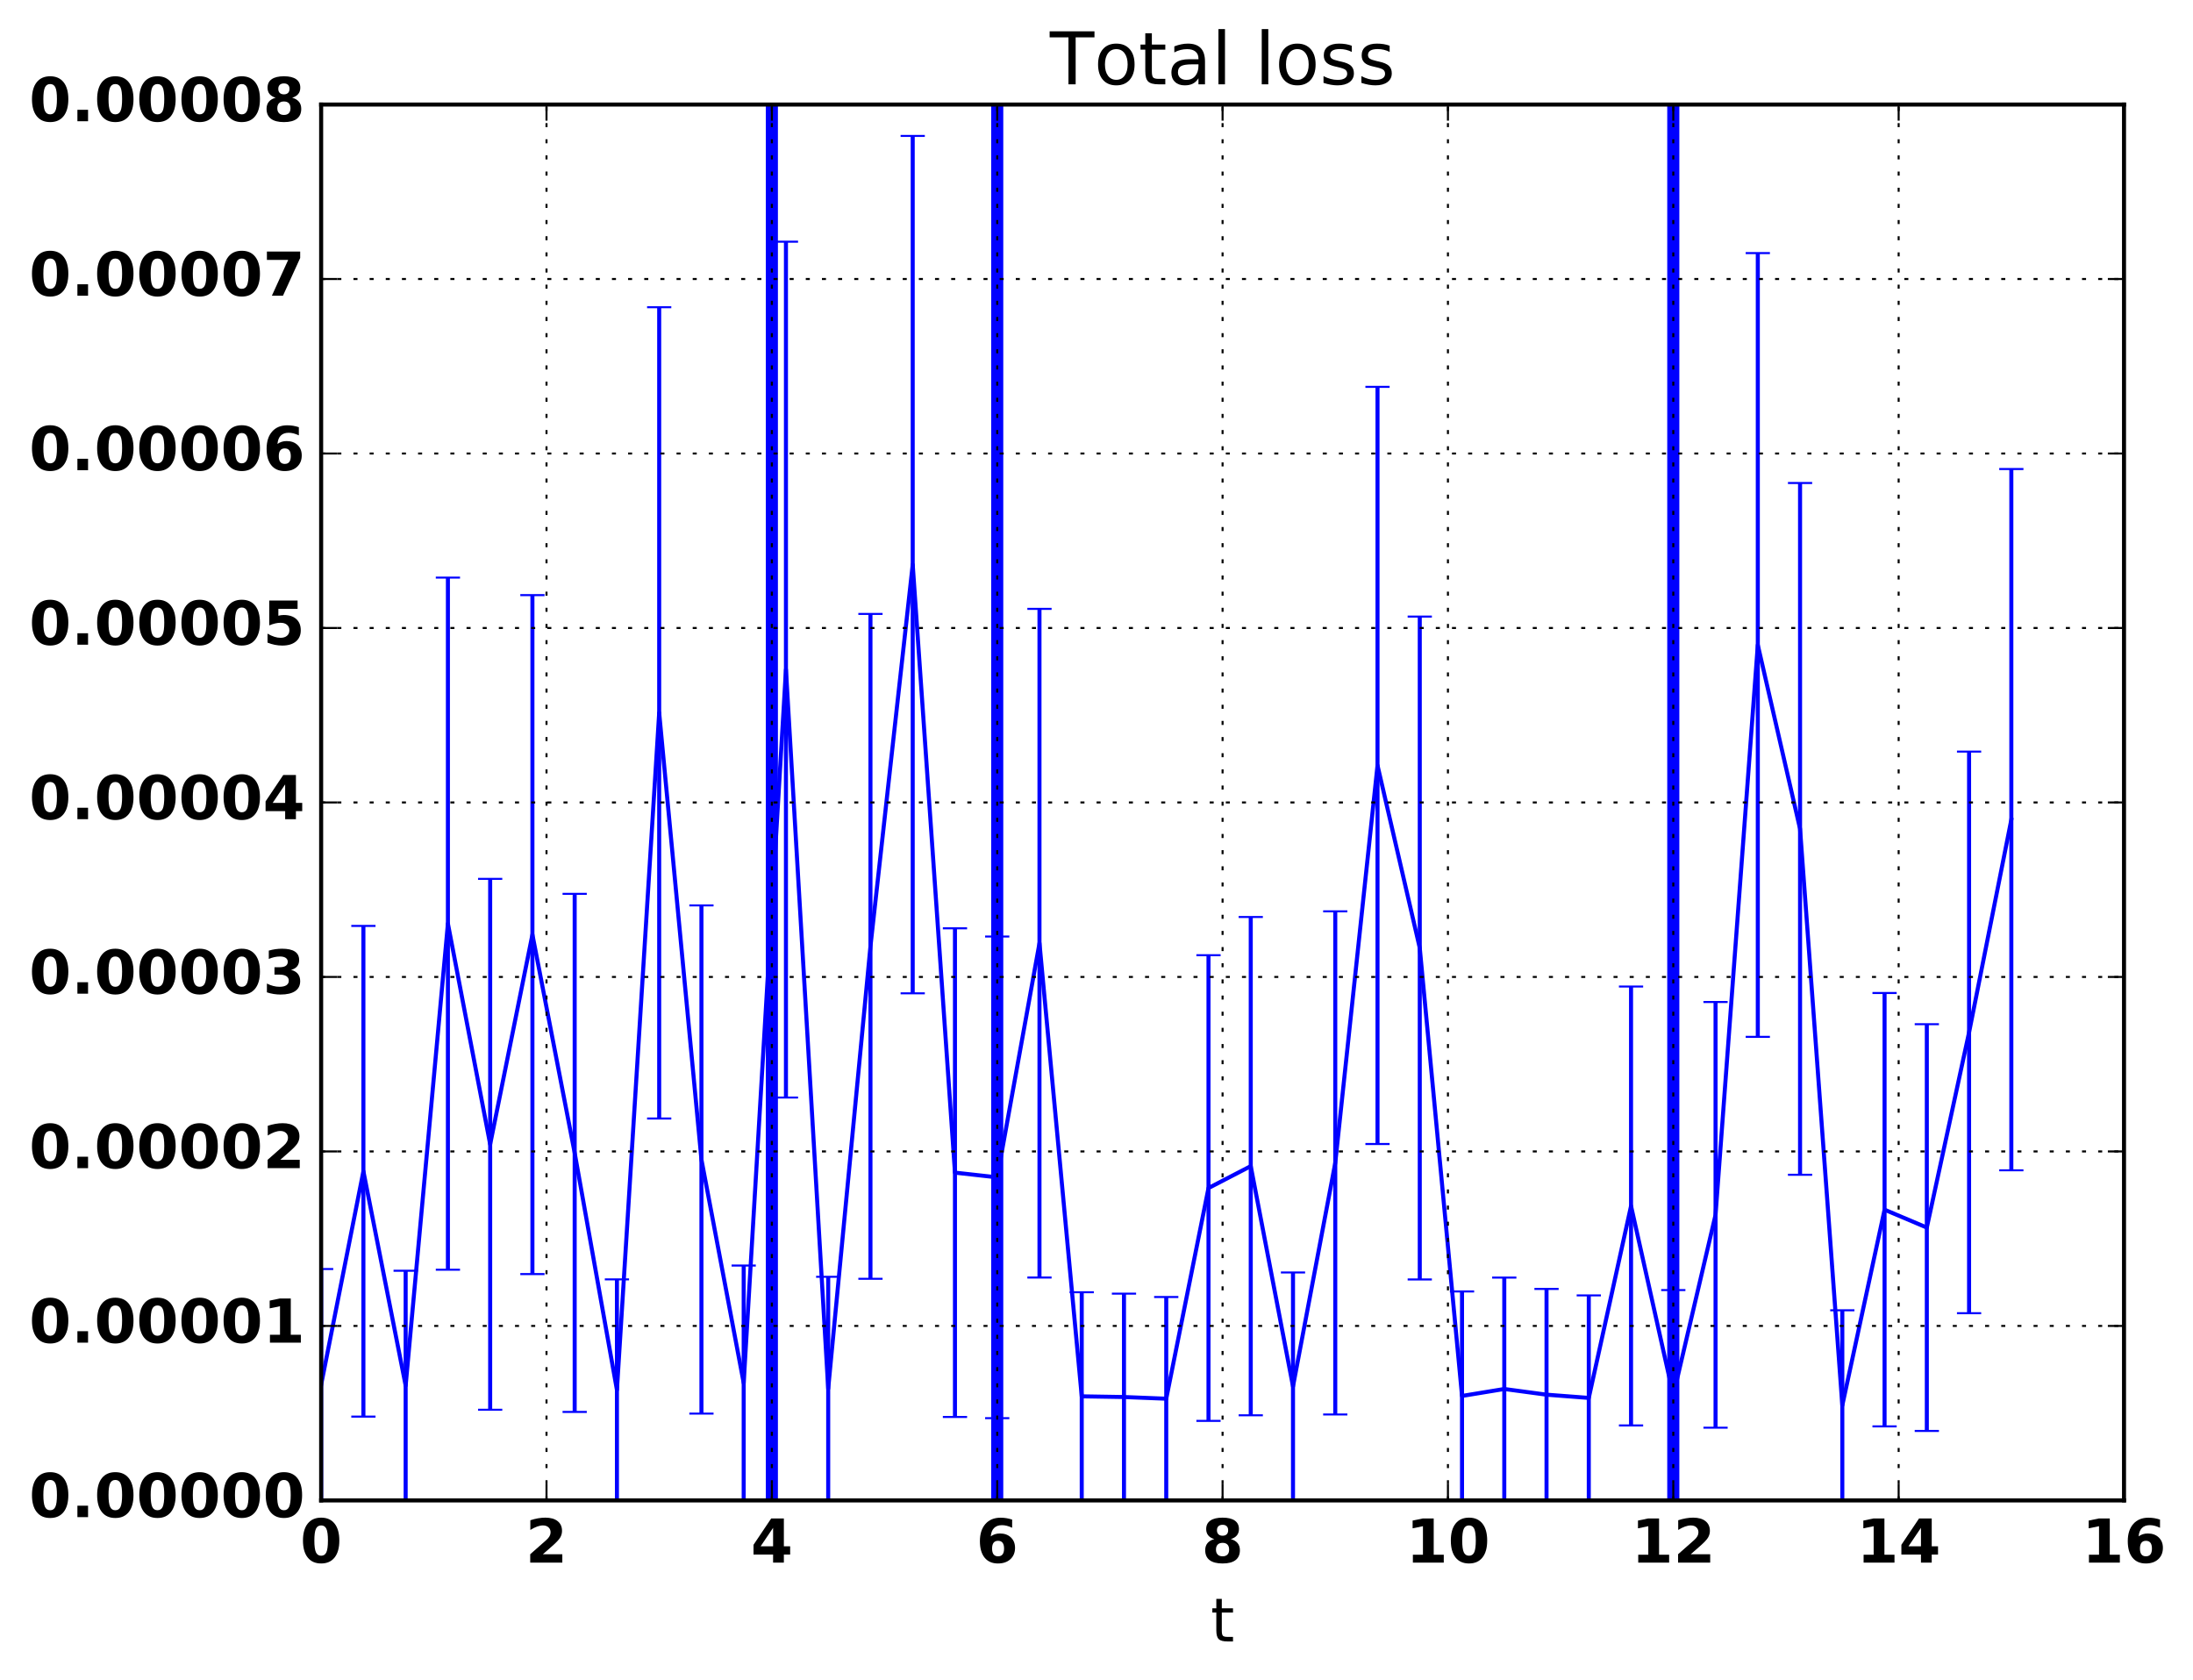 <?xml version="1.0" encoding="utf-8" standalone="no"?>
<!DOCTYPE svg PUBLIC "-//W3C//DTD SVG 1.1//EN"
  "http://www.w3.org/Graphics/SVG/1.1/DTD/svg11.dtd">
<!-- Created with matplotlib (http://matplotlib.org/) -->
<svg height="416pt" version="1.1" viewBox="0 0 543 416" width="543pt" xmlns="http://www.w3.org/2000/svg" xmlns:xlink="http://www.w3.org/1999/xlink">
 <defs>
  <style type="text/css">
*{stroke-linecap:butt;stroke-linejoin:round;stroke-miterlimit:100000;}
  </style>
 </defs>
 <g id="figure_1">
  <g id="patch_1">
   <path d="M 0 416.712 
L 543.555 416.712 
L 543.555 0 
L 0 0 
z
" style="fill:none;"/>
  </g>
  <g id="axes_1">
   <g id="patch_2">
    <path d="M 79.518 371.477 
L 525.918 371.477 
L 525.918 25.877 
L 79.518 25.877 
z
" style="fill:none;"/>
   </g>
   <g id="LineCollection_1">
    <path clip-path="url(#p180dad1c31)" d="M 79.518 371.477 
L 79.518 314.189 
" style="fill:none;stroke:#0000ff;"/>
    <path clip-path="url(#p180dad1c31)" d="M 89.98 350.725 
L 89.98 229.24 
" style="fill:none;stroke:#0000ff;"/>
    <path clip-path="url(#p180dad1c31)" d="M 100.443 371.477 
L 100.443 314.618 
" style="fill:none;stroke:#0000ff;"/>
    <path clip-path="url(#p180dad1c31)" d="M 110.905 314.358 
L 110.905 143.003 
" style="fill:none;stroke:#0000ff;"/>
    <path clip-path="url(#p180dad1c31)" d="M 121.368 349.025 
L 121.368 217.593 
" style="fill:none;stroke:#0000ff;"/>
    <path clip-path="url(#p180dad1c31)" d="M 131.83 315.443 
L 131.83 147.345 
" style="fill:none;stroke:#0000ff;"/>
    <path clip-path="url(#p180dad1c31)" d="M 142.293 349.566 
L 142.293 221.3 
" style="fill:none;stroke:#0000ff;"/>
    <path clip-path="url(#p180dad1c31)" d="M 152.755 371.477 
L 152.755 316.747 
" style="fill:none;stroke:#0000ff;"/>
    <path clip-path="url(#p180dad1c31)" d="M 163.218 276.924 
L 163.218 76.064 
" style="fill:none;stroke:#0000ff;"/>
    <path clip-path="url(#p180dad1c31)" d="M 173.68 349.984 
L 173.68 224.163 
" style="fill:none;stroke:#0000ff;"/>
    <path clip-path="url(#p180dad1c31)" d="M 184.143 371.477 
L 184.143 313.327 
" style="fill:none;stroke:#0000ff;"/>
    <path clip-path="url(#p180dad1c31)" d="M 194.605 271.729 
L 194.605 59.836 
" style="fill:none;stroke:#0000ff;"/>
    <path clip-path="url(#p180dad1c31)" d="M 205.068 371.477 
L 205.068 316.114 
" style="fill:none;stroke:#0000ff;"/>
    <path clip-path="url(#p180dad1c31)" d="M 215.53 316.605 
L 215.53 151.994 
" style="fill:none;stroke:#0000ff;"/>
    <path clip-path="url(#p180dad1c31)" d="M 225.993 245.93 
L 225.993 33.654 
" style="fill:none;stroke:#0000ff;"/>
    <path clip-path="url(#p180dad1c31)" d="M 236.455 350.811 
L 236.455 229.835 
" style="fill:none;stroke:#0000ff;"/>
    <path clip-path="url(#p180dad1c31)" d="M 246.918 351.108 
L 246.918 231.868 
" style="fill:none;stroke:#0000ff;"/>
    <path clip-path="url(#p180dad1c31)" d="M 257.38 316.293 
L 257.38 150.746 
" style="fill:none;stroke:#0000ff;"/>
    <path clip-path="url(#p180dad1c31)" d="M 267.843 371.477 
L 267.843 319.934 
" style="fill:none;stroke:#0000ff;"/>
    <path clip-path="url(#p180dad1c31)" d="M 278.305 371.477 
L 278.305 320.28 
" style="fill:none;stroke:#0000ff;"/>
    <path clip-path="url(#p180dad1c31)" d="M 288.768 371.477 
L 288.768 321.113 
" style="fill:none;stroke:#0000ff;"/>
    <path clip-path="url(#p180dad1c31)" d="M 299.23 351.784 
L 299.23 236.498 
" style="fill:none;stroke:#0000ff;"/>
    <path clip-path="url(#p180dad1c31)" d="M 309.693 350.403 
L 309.693 227.032 
" style="fill:none;stroke:#0000ff;"/>
    <path clip-path="url(#p180dad1c31)" d="M 320.155 371.477 
L 320.155 315.041 
" style="fill:none;stroke:#0000ff;"/>
    <path clip-path="url(#p180dad1c31)" d="M 330.618 350.198 
L 330.618 225.63 
" style="fill:none;stroke:#0000ff;"/>
    <path clip-path="url(#p180dad1c31)" d="M 341.08 283.235 
L 341.08 95.781 
" style="fill:none;stroke:#0000ff;"/>
    <path clip-path="url(#p180dad1c31)" d="M 351.543 316.77 
L 351.543 152.653 
" style="fill:none;stroke:#0000ff;"/>
    <path clip-path="url(#p180dad1c31)" d="M 362.005 371.477 
L 362.005 319.74 
" style="fill:none;stroke:#0000ff;"/>
    <path clip-path="url(#p180dad1c31)" d="M 372.468 371.477 
L 372.468 316.305 
" style="fill:none;stroke:#0000ff;"/>
    <path clip-path="url(#p180dad1c31)" d="M 382.93 371.477 
L 382.93 319.114 
" style="fill:none;stroke:#0000ff;"/>
    <path clip-path="url(#p180dad1c31)" d="M 393.393 371.477 
L 393.393 320.719 
" style="fill:none;stroke:#0000ff;"/>
    <path clip-path="url(#p180dad1c31)" d="M 403.855 352.915 
L 403.855 244.251 
" style="fill:none;stroke:#0000ff;"/>
    <path clip-path="url(#p180dad1c31)" d="M 414.318 371.477 
L 414.318 319.4 
" style="fill:none;stroke:#0000ff;"/>
    <path clip-path="url(#p180dad1c31)" d="M 424.78 353.473 
L 424.78 248.077 
" style="fill:none;stroke:#0000ff;"/>
    <path clip-path="url(#p180dad1c31)" d="M 435.243 256.711 
L 435.243 62.663 
" style="fill:none;stroke:#0000ff;"/>
    <path clip-path="url(#p180dad1c31)" d="M 445.705 290.854 
L 445.705 119.585 
" style="fill:none;stroke:#0000ff;"/>
    <path clip-path="url(#p180dad1c31)" d="M 456.168 371.477 
L 456.168 324.4 
" style="fill:none;stroke:#0000ff;"/>
    <path clip-path="url(#p180dad1c31)" d="M 466.63 353.148 
L 466.63 245.847 
" style="fill:none;stroke:#0000ff;"/>
    <path clip-path="url(#p180dad1c31)" d="M 477.093 354.275 
L 477.093 253.573 
" style="fill:none;stroke:#0000ff;"/>
    <path clip-path="url(#p180dad1c31)" d="M 487.555 325.127 
L 487.555 186.08 
" style="fill:none;stroke:#0000ff;"/>
    <path clip-path="url(#p180dad1c31)" d="M 498.018 289.747 
L 498.018 116.125 
" style="fill:none;stroke:#0000ff;"/>
   </g>
   <g id="line2d_1">
    <defs>
     <path d="M 3 0 
L -3 -0 
" id="ma653cd897b" style="stroke:#0000ff;stroke-width:0.5;"/>
    </defs>
    <g clip-path="url(#p180dad1c31)">
     <use style="fill:#0000ff;stroke:#0000ff;stroke-width:0.5;" x="79.518" xlink:href="#ma653cd897b" y="371.477"/>
     <use style="fill:#0000ff;stroke:#0000ff;stroke-width:0.5;" x="89.98" xlink:href="#ma653cd897b" y="350.725"/>
     <use style="fill:#0000ff;stroke:#0000ff;stroke-width:0.5;" x="100.443" xlink:href="#ma653cd897b" y="371.477"/>
     <use style="fill:#0000ff;stroke:#0000ff;stroke-width:0.5;" x="110.905" xlink:href="#ma653cd897b" y="314.358"/>
     <use style="fill:#0000ff;stroke:#0000ff;stroke-width:0.5;" x="121.368" xlink:href="#ma653cd897b" y="349.025"/>
     <use style="fill:#0000ff;stroke:#0000ff;stroke-width:0.5;" x="131.83" xlink:href="#ma653cd897b" y="315.443"/>
     <use style="fill:#0000ff;stroke:#0000ff;stroke-width:0.5;" x="142.293" xlink:href="#ma653cd897b" y="349.566"/>
     <use style="fill:#0000ff;stroke:#0000ff;stroke-width:0.5;" x="152.755" xlink:href="#ma653cd897b" y="371.477"/>
     <use style="fill:#0000ff;stroke:#0000ff;stroke-width:0.5;" x="163.218" xlink:href="#ma653cd897b" y="276.924"/>
     <use style="fill:#0000ff;stroke:#0000ff;stroke-width:0.5;" x="173.68" xlink:href="#ma653cd897b" y="349.984"/>
     <use style="fill:#0000ff;stroke:#0000ff;stroke-width:0.5;" x="184.143" xlink:href="#ma653cd897b" y="371.477"/>
     <use style="fill:#0000ff;stroke:#0000ff;stroke-width:0.5;" x="194.605" xlink:href="#ma653cd897b" y="271.729"/>
     <use style="fill:#0000ff;stroke:#0000ff;stroke-width:0.5;" x="205.068" xlink:href="#ma653cd897b" y="371.477"/>
     <use style="fill:#0000ff;stroke:#0000ff;stroke-width:0.5;" x="215.53" xlink:href="#ma653cd897b" y="316.605"/>
     <use style="fill:#0000ff;stroke:#0000ff;stroke-width:0.5;" x="225.993" xlink:href="#ma653cd897b" y="245.93"/>
     <use style="fill:#0000ff;stroke:#0000ff;stroke-width:0.5;" x="236.455" xlink:href="#ma653cd897b" y="350.811"/>
     <use style="fill:#0000ff;stroke:#0000ff;stroke-width:0.5;" x="246.918" xlink:href="#ma653cd897b" y="351.108"/>
     <use style="fill:#0000ff;stroke:#0000ff;stroke-width:0.5;" x="257.38" xlink:href="#ma653cd897b" y="316.293"/>
     <use style="fill:#0000ff;stroke:#0000ff;stroke-width:0.5;" x="267.843" xlink:href="#ma653cd897b" y="371.477"/>
     <use style="fill:#0000ff;stroke:#0000ff;stroke-width:0.5;" x="278.305" xlink:href="#ma653cd897b" y="371.477"/>
     <use style="fill:#0000ff;stroke:#0000ff;stroke-width:0.5;" x="288.768" xlink:href="#ma653cd897b" y="371.477"/>
     <use style="fill:#0000ff;stroke:#0000ff;stroke-width:0.5;" x="299.23" xlink:href="#ma653cd897b" y="351.784"/>
     <use style="fill:#0000ff;stroke:#0000ff;stroke-width:0.5;" x="309.693" xlink:href="#ma653cd897b" y="350.403"/>
     <use style="fill:#0000ff;stroke:#0000ff;stroke-width:0.5;" x="320.155" xlink:href="#ma653cd897b" y="371.477"/>
     <use style="fill:#0000ff;stroke:#0000ff;stroke-width:0.5;" x="330.618" xlink:href="#ma653cd897b" y="350.198"/>
     <use style="fill:#0000ff;stroke:#0000ff;stroke-width:0.5;" x="341.08" xlink:href="#ma653cd897b" y="283.235"/>
     <use style="fill:#0000ff;stroke:#0000ff;stroke-width:0.5;" x="351.543" xlink:href="#ma653cd897b" y="316.77"/>
     <use style="fill:#0000ff;stroke:#0000ff;stroke-width:0.5;" x="362.005" xlink:href="#ma653cd897b" y="371.477"/>
     <use style="fill:#0000ff;stroke:#0000ff;stroke-width:0.5;" x="372.468" xlink:href="#ma653cd897b" y="371.477"/>
     <use style="fill:#0000ff;stroke:#0000ff;stroke-width:0.5;" x="382.93" xlink:href="#ma653cd897b" y="371.477"/>
     <use style="fill:#0000ff;stroke:#0000ff;stroke-width:0.5;" x="393.393" xlink:href="#ma653cd897b" y="371.477"/>
     <use style="fill:#0000ff;stroke:#0000ff;stroke-width:0.5;" x="403.855" xlink:href="#ma653cd897b" y="352.915"/>
     <use style="fill:#0000ff;stroke:#0000ff;stroke-width:0.5;" x="414.318" xlink:href="#ma653cd897b" y="371.477"/>
     <use style="fill:#0000ff;stroke:#0000ff;stroke-width:0.5;" x="424.78" xlink:href="#ma653cd897b" y="353.473"/>
     <use style="fill:#0000ff;stroke:#0000ff;stroke-width:0.5;" x="435.243" xlink:href="#ma653cd897b" y="256.711"/>
     <use style="fill:#0000ff;stroke:#0000ff;stroke-width:0.5;" x="445.705" xlink:href="#ma653cd897b" y="290.854"/>
     <use style="fill:#0000ff;stroke:#0000ff;stroke-width:0.5;" x="456.168" xlink:href="#ma653cd897b" y="371.477"/>
     <use style="fill:#0000ff;stroke:#0000ff;stroke-width:0.5;" x="466.63" xlink:href="#ma653cd897b" y="353.148"/>
     <use style="fill:#0000ff;stroke:#0000ff;stroke-width:0.5;" x="477.093" xlink:href="#ma653cd897b" y="354.275"/>
     <use style="fill:#0000ff;stroke:#0000ff;stroke-width:0.5;" x="487.555" xlink:href="#ma653cd897b" y="325.127"/>
     <use style="fill:#0000ff;stroke:#0000ff;stroke-width:0.5;" x="498.018" xlink:href="#ma653cd897b" y="289.747"/>
    </g>
   </g>
   <g id="line2d_2">
    <g clip-path="url(#p180dad1c31)">
     <use style="fill:#0000ff;stroke:#0000ff;stroke-width:0.5;" x="79.518" xlink:href="#ma653cd897b" y="314.189"/>
     <use style="fill:#0000ff;stroke:#0000ff;stroke-width:0.5;" x="89.98" xlink:href="#ma653cd897b" y="229.24"/>
     <use style="fill:#0000ff;stroke:#0000ff;stroke-width:0.5;" x="100.443" xlink:href="#ma653cd897b" y="314.618"/>
     <use style="fill:#0000ff;stroke:#0000ff;stroke-width:0.5;" x="110.905" xlink:href="#ma653cd897b" y="143.003"/>
     <use style="fill:#0000ff;stroke:#0000ff;stroke-width:0.5;" x="121.368" xlink:href="#ma653cd897b" y="217.593"/>
     <use style="fill:#0000ff;stroke:#0000ff;stroke-width:0.5;" x="131.83" xlink:href="#ma653cd897b" y="147.345"/>
     <use style="fill:#0000ff;stroke:#0000ff;stroke-width:0.5;" x="142.293" xlink:href="#ma653cd897b" y="221.3"/>
     <use style="fill:#0000ff;stroke:#0000ff;stroke-width:0.5;" x="152.755" xlink:href="#ma653cd897b" y="316.747"/>
     <use style="fill:#0000ff;stroke:#0000ff;stroke-width:0.5;" x="163.218" xlink:href="#ma653cd897b" y="76.064"/>
     <use style="fill:#0000ff;stroke:#0000ff;stroke-width:0.5;" x="173.68" xlink:href="#ma653cd897b" y="224.163"/>
     <use style="fill:#0000ff;stroke:#0000ff;stroke-width:0.5;" x="184.143" xlink:href="#ma653cd897b" y="313.327"/>
     <use style="fill:#0000ff;stroke:#0000ff;stroke-width:0.5;" x="194.605" xlink:href="#ma653cd897b" y="59.836"/>
     <use style="fill:#0000ff;stroke:#0000ff;stroke-width:0.5;" x="205.068" xlink:href="#ma653cd897b" y="316.114"/>
     <use style="fill:#0000ff;stroke:#0000ff;stroke-width:0.5;" x="215.53" xlink:href="#ma653cd897b" y="151.994"/>
     <use style="fill:#0000ff;stroke:#0000ff;stroke-width:0.5;" x="225.993" xlink:href="#ma653cd897b" y="33.654"/>
     <use style="fill:#0000ff;stroke:#0000ff;stroke-width:0.5;" x="236.455" xlink:href="#ma653cd897b" y="229.835"/>
     <use style="fill:#0000ff;stroke:#0000ff;stroke-width:0.5;" x="246.918" xlink:href="#ma653cd897b" y="231.868"/>
     <use style="fill:#0000ff;stroke:#0000ff;stroke-width:0.5;" x="257.38" xlink:href="#ma653cd897b" y="150.746"/>
     <use style="fill:#0000ff;stroke:#0000ff;stroke-width:0.5;" x="267.843" xlink:href="#ma653cd897b" y="319.934"/>
     <use style="fill:#0000ff;stroke:#0000ff;stroke-width:0.5;" x="278.305" xlink:href="#ma653cd897b" y="320.28"/>
     <use style="fill:#0000ff;stroke:#0000ff;stroke-width:0.5;" x="288.768" xlink:href="#ma653cd897b" y="321.113"/>
     <use style="fill:#0000ff;stroke:#0000ff;stroke-width:0.5;" x="299.23" xlink:href="#ma653cd897b" y="236.498"/>
     <use style="fill:#0000ff;stroke:#0000ff;stroke-width:0.5;" x="309.693" xlink:href="#ma653cd897b" y="227.032"/>
     <use style="fill:#0000ff;stroke:#0000ff;stroke-width:0.5;" x="320.155" xlink:href="#ma653cd897b" y="315.041"/>
     <use style="fill:#0000ff;stroke:#0000ff;stroke-width:0.5;" x="330.618" xlink:href="#ma653cd897b" y="225.63"/>
     <use style="fill:#0000ff;stroke:#0000ff;stroke-width:0.5;" x="341.08" xlink:href="#ma653cd897b" y="95.781"/>
     <use style="fill:#0000ff;stroke:#0000ff;stroke-width:0.5;" x="351.543" xlink:href="#ma653cd897b" y="152.653"/>
     <use style="fill:#0000ff;stroke:#0000ff;stroke-width:0.5;" x="362.005" xlink:href="#ma653cd897b" y="319.74"/>
     <use style="fill:#0000ff;stroke:#0000ff;stroke-width:0.5;" x="372.468" xlink:href="#ma653cd897b" y="316.305"/>
     <use style="fill:#0000ff;stroke:#0000ff;stroke-width:0.5;" x="382.93" xlink:href="#ma653cd897b" y="319.114"/>
     <use style="fill:#0000ff;stroke:#0000ff;stroke-width:0.5;" x="393.393" xlink:href="#ma653cd897b" y="320.719"/>
     <use style="fill:#0000ff;stroke:#0000ff;stroke-width:0.5;" x="403.855" xlink:href="#ma653cd897b" y="244.251"/>
     <use style="fill:#0000ff;stroke:#0000ff;stroke-width:0.5;" x="414.318" xlink:href="#ma653cd897b" y="319.4"/>
     <use style="fill:#0000ff;stroke:#0000ff;stroke-width:0.5;" x="424.78" xlink:href="#ma653cd897b" y="248.077"/>
     <use style="fill:#0000ff;stroke:#0000ff;stroke-width:0.5;" x="435.243" xlink:href="#ma653cd897b" y="62.663"/>
     <use style="fill:#0000ff;stroke:#0000ff;stroke-width:0.5;" x="445.705" xlink:href="#ma653cd897b" y="119.585"/>
     <use style="fill:#0000ff;stroke:#0000ff;stroke-width:0.5;" x="456.168" xlink:href="#ma653cd897b" y="324.4"/>
     <use style="fill:#0000ff;stroke:#0000ff;stroke-width:0.5;" x="466.63" xlink:href="#ma653cd897b" y="245.847"/>
     <use style="fill:#0000ff;stroke:#0000ff;stroke-width:0.5;" x="477.093" xlink:href="#ma653cd897b" y="253.573"/>
     <use style="fill:#0000ff;stroke:#0000ff;stroke-width:0.5;" x="487.555" xlink:href="#ma653cd897b" y="186.08"/>
     <use style="fill:#0000ff;stroke:#0000ff;stroke-width:0.5;" x="498.018" xlink:href="#ma653cd897b" y="116.125"/>
    </g>
   </g>
   <g id="line2d_3">
    <path clip-path="url(#p180dad1c31)" d="M 79.518 342.833 
L 89.98 289.982 
L 100.443 343.048 
L 110.905 228.68 
L 121.368 283.309 
L 131.83 231.394 
L 142.293 285.433 
L 152.755 344.112 
L 163.218 176.494 
L 173.68 287.074 
L 184.143 342.402 
L 194.605 165.782 
L 205.068 343.796 
L 215.53 234.299 
L 225.993 139.792 
L 236.455 290.323 
L 246.918 291.488 
L 257.38 233.52 
L 267.843 345.706 
L 278.305 345.878 
L 288.768 346.295 
L 299.23 294.141 
L 309.693 288.718 
L 320.155 343.259 
L 330.618 287.914 
L 341.08 189.508 
L 351.543 234.711 
L 362.005 345.609 
L 372.468 343.891 
L 382.93 345.296 
L 393.393 346.098 
L 403.855 298.583 
L 414.318 345.439 
L 424.78 300.775 
L 435.243 159.687 
L 445.705 205.219 
L 456.168 347.939 
L 466.63 299.497 
L 477.093 303.924 
L 487.555 255.604 
L 498.018 202.936 
" style="fill:none;stroke:#0000ff;stroke-linecap:square;"/>
   </g>
   <g id="line2d_4">
    <path clip-path="url(#p180dad1c31)" d="M 191.118 371.477 
L 191.118 25.877 
" style="fill:none;stroke:#0000ff;stroke-linecap:square;stroke-width:3.0;"/>
   </g>
   <g id="line2d_5">
    <path clip-path="url(#p180dad1c31)" d="M 246.918 371.477 
L 246.918 25.877 
" style="fill:none;stroke:#0000ff;stroke-linecap:square;stroke-width:3.0;"/>
   </g>
   <g id="line2d_6">
    <path clip-path="url(#p180dad1c31)" d="M 414.318 371.477 
L 414.318 25.877 
" style="fill:none;stroke:#0000ff;stroke-linecap:square;stroke-width:3.0;"/>
   </g>
   <g id="patch_3">
    <path d="M 525.918 371.477 
L 525.918 25.877 
" style="fill:none;stroke:#000000;stroke-linecap:square;stroke-linejoin:miter;"/>
   </g>
   <g id="patch_4">
    <path d="M 79.518 371.477 
L 525.918 371.477 
" style="fill:none;stroke:#000000;stroke-linecap:square;stroke-linejoin:miter;"/>
   </g>
   <g id="patch_5">
    <path d="M 79.518 371.477 
L 79.518 25.877 
" style="fill:none;stroke:#000000;stroke-linecap:square;stroke-linejoin:miter;"/>
   </g>
   <g id="patch_6">
    <path d="M 79.518 25.877 
L 525.918 25.877 
" style="fill:none;stroke:#000000;stroke-linecap:square;stroke-linejoin:miter;"/>
   </g>
   <g id="matplotlib.axis_1">
    <g id="xtick_1">
     <g id="line2d_7">
      <path clip-path="url(#p180dad1c31)" d="M 79.518 371.477 
L 79.518 25.877 
" style="fill:none;stroke:#000000;stroke-dasharray:1,3;stroke-dashoffset:0.0;stroke-width:0.5;"/>
     </g>
     <g id="line2d_8">
      <defs>
       <path d="M 0 0 
L 0 -4 
" id="m4dbb944117" style="stroke:#000000;stroke-width:0.5;"/>
      </defs>
      <g>
       <use style="stroke:#000000;stroke-width:0.5;" x="79.518" xlink:href="#m4dbb944117" y="371.477"/>
      </g>
     </g>
     <g id="line2d_9">
      <defs>
       <path d="M 0 0 
L 0 4 
" id="m4422b8a5d9" style="stroke:#000000;stroke-width:0.5;"/>
      </defs>
      <g>
       <use style="stroke:#000000;stroke-width:0.5;" x="79.518" xlink:href="#m4422b8a5d9" y="25.877"/>
      </g>
     </g>
     <g id="text_1">
      <!-- 0 -->
      <defs>
       <path d="M 46 36.531 
Q 46 50.203 43.438 55.781 
Q 40.875 61.375 34.812 61.375 
Q 28.766 61.375 26.172 55.781 
Q 23.578 50.203 23.578 36.531 
Q 23.578 22.703 26.172 17.031 
Q 28.766 11.375 34.812 11.375 
Q 40.828 11.375 43.406 17.031 
Q 46 22.703 46 36.531 
M 64.797 36.375 
Q 64.797 18.266 56.984 8.422 
Q 49.172 -1.422 34.812 -1.422 
Q 20.406 -1.422 12.594 8.422 
Q 4.781 18.266 4.781 36.375 
Q 4.781 54.547 12.594 64.375 
Q 20.406 74.219 34.812 74.219 
Q 49.172 74.219 56.984 64.375 
Q 64.797 54.547 64.797 36.375 
" id="BitstreamVeraSans-Bold-30"/>
      </defs>
      <g transform="translate(74.3 386.875)scale(0.15 -0.15)">
       <use xlink:href="#BitstreamVeraSans-Bold-30"/>
      </g>
     </g>
    </g>
    <g id="xtick_2">
     <g id="line2d_10">
      <path clip-path="url(#p180dad1c31)" d="M 135.318 371.477 
L 135.318 25.877 
" style="fill:none;stroke:#000000;stroke-dasharray:1,3;stroke-dashoffset:0.0;stroke-width:0.5;"/>
     </g>
     <g id="line2d_11">
      <g>
       <use style="stroke:#000000;stroke-width:0.5;" x="135.318" xlink:href="#m4dbb944117" y="371.477"/>
      </g>
     </g>
     <g id="line2d_12">
      <g>
       <use style="stroke:#000000;stroke-width:0.5;" x="135.318" xlink:href="#m4422b8a5d9" y="25.877"/>
      </g>
     </g>
     <g id="text_2">
      <!-- 2 -->
      <defs>
       <path d="M 28.812 13.812 
L 60.891 13.812 
L 60.891 0 
L 7.906 0 
L 7.906 13.812 
L 34.516 37.312 
Q 38.094 40.531 39.797 43.609 
Q 41.5 46.688 41.5 50 
Q 41.5 55.125 38.062 58.25 
Q 34.625 61.375 28.906 61.375 
Q 24.516 61.375 19.281 59.5 
Q 14.062 57.625 8.109 53.906 
L 8.109 69.922 
Q 14.453 72.016 20.656 73.109 
Q 26.859 74.219 32.812 74.219 
Q 45.906 74.219 53.156 68.453 
Q 60.406 62.703 60.406 52.391 
Q 60.406 46.438 57.328 41.281 
Q 54.25 36.141 44.391 27.484 
z
" id="BitstreamVeraSans-Bold-32"/>
      </defs>
      <g transform="translate(130.1 386.875)scale(0.15 -0.15)">
       <use xlink:href="#BitstreamVeraSans-Bold-32"/>
      </g>
     </g>
    </g>
    <g id="xtick_3">
     <g id="line2d_13">
      <path clip-path="url(#p180dad1c31)" d="M 191.118 371.477 
L 191.118 25.877 
" style="fill:none;stroke:#000000;stroke-dasharray:1,3;stroke-dashoffset:0.0;stroke-width:0.5;"/>
     </g>
     <g id="line2d_14">
      <g>
       <use style="stroke:#000000;stroke-width:0.5;" x="191.118" xlink:href="#m4dbb944117" y="371.477"/>
      </g>
     </g>
     <g id="line2d_15">
      <g>
       <use style="stroke:#000000;stroke-width:0.5;" x="191.118" xlink:href="#m4422b8a5d9" y="25.877"/>
      </g>
     </g>
     <g id="text_3">
      <!-- 4 -->
      <defs>
       <path d="M 36.812 57.422 
L 16.219 26.906 
L 36.812 26.906 
z
M 33.688 72.906 
L 54.594 72.906 
L 54.594 26.906 
L 64.984 26.906 
L 64.984 13.281 
L 54.594 13.281 
L 54.594 0 
L 36.812 0 
L 36.812 13.281 
L 4.5 13.281 
L 4.5 29.391 
z
" id="BitstreamVeraSans-Bold-34"/>
      </defs>
      <g transform="translate(185.9 386.875)scale(0.15 -0.15)">
       <use xlink:href="#BitstreamVeraSans-Bold-34"/>
      </g>
     </g>
    </g>
    <g id="xtick_4">
     <g id="line2d_16">
      <path clip-path="url(#p180dad1c31)" d="M 246.918 371.477 
L 246.918 25.877 
" style="fill:none;stroke:#000000;stroke-dasharray:1,3;stroke-dashoffset:0.0;stroke-width:0.5;"/>
     </g>
     <g id="line2d_17">
      <g>
       <use style="stroke:#000000;stroke-width:0.5;" x="246.918" xlink:href="#m4dbb944117" y="371.477"/>
      </g>
     </g>
     <g id="line2d_18">
      <g>
       <use style="stroke:#000000;stroke-width:0.5;" x="246.918" xlink:href="#m4422b8a5d9" y="25.877"/>
      </g>
     </g>
     <g id="text_4">
      <!-- 6 -->
      <defs>
       <path d="M 36.188 35.984 
Q 31.25 35.984 28.781 32.781 
Q 26.312 29.594 26.312 23.188 
Q 26.312 16.797 28.781 13.594 
Q 31.25 10.406 36.188 10.406 
Q 41.156 10.406 43.625 13.594 
Q 46.094 16.797 46.094 23.188 
Q 46.094 29.594 43.625 32.781 
Q 41.156 35.984 36.188 35.984 
M 59.422 71 
L 59.422 57.516 
Q 54.781 59.719 50.672 60.766 
Q 46.578 61.812 42.672 61.812 
Q 34.281 61.812 29.594 57.141 
Q 24.906 52.484 24.125 43.312 
Q 27.344 45.703 31.094 46.891 
Q 34.859 48.094 39.312 48.094 
Q 50.484 48.094 57.344 41.547 
Q 64.203 35.016 64.203 24.422 
Q 64.203 12.703 56.531 5.641 
Q 48.875 -1.422 35.984 -1.422 
Q 21.781 -1.422 13.984 8.172 
Q 6.203 17.781 6.203 35.406 
Q 6.203 53.469 15.312 63.797 
Q 24.422 74.125 40.281 74.125 
Q 45.312 74.125 50.047 73.344 
Q 54.781 72.562 59.422 71 
" id="BitstreamVeraSans-Bold-36"/>
      </defs>
      <g transform="translate(241.7 386.875)scale(0.15 -0.15)">
       <use xlink:href="#BitstreamVeraSans-Bold-36"/>
      </g>
     </g>
    </g>
    <g id="xtick_5">
     <g id="line2d_19">
      <path clip-path="url(#p180dad1c31)" d="M 302.718 371.477 
L 302.718 25.877 
" style="fill:none;stroke:#000000;stroke-dasharray:1,3;stroke-dashoffset:0.0;stroke-width:0.5;"/>
     </g>
     <g id="line2d_20">
      <g>
       <use style="stroke:#000000;stroke-width:0.5;" x="302.718" xlink:href="#m4dbb944117" y="371.477"/>
      </g>
     </g>
     <g id="line2d_21">
      <g>
       <use style="stroke:#000000;stroke-width:0.5;" x="302.718" xlink:href="#m4422b8a5d9" y="25.877"/>
      </g>
     </g>
     <g id="text_5">
      <!-- 8 -->
      <defs>
       <path d="M 34.812 32.625 
Q 29.547 32.625 26.703 29.734 
Q 23.875 26.859 23.875 21.484 
Q 23.875 16.109 26.703 13.25 
Q 29.547 10.406 34.812 10.406 
Q 40.047 10.406 42.828 13.25 
Q 45.609 16.109 45.609 21.484 
Q 45.609 26.906 42.828 29.766 
Q 40.047 32.625 34.812 32.625 
M 21.094 38.812 
Q 14.453 40.828 11.078 44.969 
Q 7.719 49.125 7.719 55.328 
Q 7.719 64.547 14.594 69.375 
Q 21.484 74.219 34.812 74.219 
Q 48.047 74.219 54.922 69.406 
Q 61.812 64.594 61.812 55.328 
Q 61.812 49.125 58.422 44.969 
Q 55.031 40.828 48.391 38.812 
Q 55.812 36.766 59.594 32.156 
Q 63.375 27.547 63.375 20.516 
Q 63.375 9.672 56.172 4.125 
Q 48.969 -1.422 34.812 -1.422 
Q 20.609 -1.422 13.359 4.125 
Q 6.109 9.672 6.109 20.516 
Q 6.109 27.547 9.891 32.156 
Q 13.672 36.766 21.094 38.812 
M 25.484 53.422 
Q 25.484 49.078 27.906 46.734 
Q 30.328 44.391 34.812 44.391 
Q 39.203 44.391 41.594 46.734 
Q 44 49.078 44 53.422 
Q 44 57.766 41.594 60.078 
Q 39.203 62.406 34.812 62.406 
Q 30.328 62.406 27.906 60.062 
Q 25.484 57.719 25.484 53.422 
" id="BitstreamVeraSans-Bold-38"/>
      </defs>
      <g transform="translate(297.5 386.875)scale(0.15 -0.15)">
       <use xlink:href="#BitstreamVeraSans-Bold-38"/>
      </g>
     </g>
    </g>
    <g id="xtick_6">
     <g id="line2d_22">
      <path clip-path="url(#p180dad1c31)" d="M 358.518 371.477 
L 358.518 25.877 
" style="fill:none;stroke:#000000;stroke-dasharray:1,3;stroke-dashoffset:0.0;stroke-width:0.5;"/>
     </g>
     <g id="line2d_23">
      <g>
       <use style="stroke:#000000;stroke-width:0.5;" x="358.518" xlink:href="#m4dbb944117" y="371.477"/>
      </g>
     </g>
     <g id="line2d_24">
      <g>
       <use style="stroke:#000000;stroke-width:0.5;" x="358.518" xlink:href="#m4422b8a5d9" y="25.877"/>
      </g>
     </g>
     <g id="text_6">
      <!-- 10 -->
      <defs>
       <path d="M 11.719 12.984 
L 28.328 12.984 
L 28.328 60.109 
L 11.281 56.594 
L 11.281 69.391 
L 28.219 72.906 
L 46.094 72.906 
L 46.094 12.984 
L 62.703 12.984 
L 62.703 0 
L 11.719 0 
z
" id="BitstreamVeraSans-Bold-31"/>
      </defs>
      <g transform="translate(348.081 386.875)scale(0.15 -0.15)">
       <use xlink:href="#BitstreamVeraSans-Bold-31"/>
       <use x="69.58" xlink:href="#BitstreamVeraSans-Bold-30"/>
      </g>
     </g>
    </g>
    <g id="xtick_7">
     <g id="line2d_25">
      <path clip-path="url(#p180dad1c31)" d="M 414.318 371.477 
L 414.318 25.877 
" style="fill:none;stroke:#000000;stroke-dasharray:1,3;stroke-dashoffset:0.0;stroke-width:0.5;"/>
     </g>
     <g id="line2d_26">
      <g>
       <use style="stroke:#000000;stroke-width:0.5;" x="414.318" xlink:href="#m4dbb944117" y="371.477"/>
      </g>
     </g>
     <g id="line2d_27">
      <g>
       <use style="stroke:#000000;stroke-width:0.5;" x="414.318" xlink:href="#m4422b8a5d9" y="25.877"/>
      </g>
     </g>
     <g id="text_7">
      <!-- 12 -->
      <g transform="translate(403.881 386.875)scale(0.15 -0.15)">
       <use xlink:href="#BitstreamVeraSans-Bold-31"/>
       <use x="69.58" xlink:href="#BitstreamVeraSans-Bold-32"/>
      </g>
     </g>
    </g>
    <g id="xtick_8">
     <g id="line2d_28">
      <path clip-path="url(#p180dad1c31)" d="M 470.118 371.477 
L 470.118 25.877 
" style="fill:none;stroke:#000000;stroke-dasharray:1,3;stroke-dashoffset:0.0;stroke-width:0.5;"/>
     </g>
     <g id="line2d_29">
      <g>
       <use style="stroke:#000000;stroke-width:0.5;" x="470.118" xlink:href="#m4dbb944117" y="371.477"/>
      </g>
     </g>
     <g id="line2d_30">
      <g>
       <use style="stroke:#000000;stroke-width:0.5;" x="470.118" xlink:href="#m4422b8a5d9" y="25.877"/>
      </g>
     </g>
     <g id="text_8">
      <!-- 14 -->
      <g transform="translate(459.681 386.875)scale(0.15 -0.15)">
       <use xlink:href="#BitstreamVeraSans-Bold-31"/>
       <use x="69.58" xlink:href="#BitstreamVeraSans-Bold-34"/>
      </g>
     </g>
    </g>
    <g id="xtick_9">
     <g id="line2d_31">
      <path clip-path="url(#p180dad1c31)" d="M 525.918 371.477 
L 525.918 25.877 
" style="fill:none;stroke:#000000;stroke-dasharray:1,3;stroke-dashoffset:0.0;stroke-width:0.5;"/>
     </g>
     <g id="line2d_32">
      <g>
       <use style="stroke:#000000;stroke-width:0.5;" x="525.918" xlink:href="#m4dbb944117" y="371.477"/>
      </g>
     </g>
     <g id="line2d_33">
      <g>
       <use style="stroke:#000000;stroke-width:0.5;" x="525.918" xlink:href="#m4422b8a5d9" y="25.877"/>
      </g>
     </g>
     <g id="text_9">
      <!-- 16 -->
      <g transform="translate(515.481 386.875)scale(0.15 -0.15)">
       <use xlink:href="#BitstreamVeraSans-Bold-31"/>
       <use x="69.58" xlink:href="#BitstreamVeraSans-Bold-36"/>
      </g>
     </g>
    </g>
    <g id="text_10">
     <!-- t -->
     <defs>
      <path d="M 18.312 70.219 
L 18.312 54.688 
L 36.812 54.688 
L 36.812 47.703 
L 18.312 47.703 
L 18.312 18.016 
Q 18.312 11.328 20.141 9.422 
Q 21.969 7.516 27.594 7.516 
L 36.812 7.516 
L 36.812 0 
L 27.594 0 
Q 17.188 0 13.234 3.875 
Q 9.281 7.766 9.281 18.016 
L 9.281 47.703 
L 2.688 47.703 
L 2.688 54.688 
L 9.281 54.688 
L 9.281 70.219 
z
" id="BitstreamVeraSans-Roman-74"/>
     </defs>
     <g transform="translate(299.778 406.392)scale(0.15 -0.15)">
      <use xlink:href="#BitstreamVeraSans-Roman-74"/>
     </g>
    </g>
   </g>
   <g id="matplotlib.axis_2">
    <g id="ytick_1">
     <g id="line2d_34">
      <path clip-path="url(#p180dad1c31)" d="M 79.518 371.477 
L 525.918 371.477 
" style="fill:none;stroke:#000000;stroke-dasharray:1,3;stroke-dashoffset:0.0;stroke-width:0.5;"/>
     </g>
     <g id="line2d_35">
      <defs>
       <path d="M 0 0 
L 4 0 
" id="m5098981495" style="stroke:#000000;stroke-width:0.5;"/>
      </defs>
      <g>
       <use style="stroke:#000000;stroke-width:0.5;" x="79.518" xlink:href="#m5098981495" y="371.477"/>
      </g>
     </g>
     <g id="line2d_36">
      <defs>
       <path d="M 0 0 
L -4 0 
" id="m03f49090ff" style="stroke:#000000;stroke-width:0.5;"/>
      </defs>
      <g>
       <use style="stroke:#000000;stroke-width:0.5;" x="525.918" xlink:href="#m03f49090ff" y="371.477"/>
      </g>
     </g>
     <g id="text_11">
      <!-- 0.00000 -->
      <defs>
       <path d="M 10.203 18.891 
L 27.781 18.891 
L 27.781 0 
L 10.203 0 
z
" id="BitstreamVeraSans-Bold-2e"/>
      </defs>
      <g transform="translate(7.2 375.616)scale(0.15 -0.15)">
       <use xlink:href="#BitstreamVeraSans-Bold-30"/>
       <use x="69.58" xlink:href="#BitstreamVeraSans-Bold-2e"/>
       <use x="107.568" xlink:href="#BitstreamVeraSans-Bold-30"/>
       <use x="177.148" xlink:href="#BitstreamVeraSans-Bold-30"/>
       <use x="246.729" xlink:href="#BitstreamVeraSans-Bold-30"/>
       <use x="316.309" xlink:href="#BitstreamVeraSans-Bold-30"/>
       <use x="385.889" xlink:href="#BitstreamVeraSans-Bold-30"/>
      </g>
     </g>
    </g>
    <g id="ytick_2">
     <g id="line2d_37">
      <path clip-path="url(#p180dad1c31)" d="M 79.518 328.277 
L 525.918 328.277 
" style="fill:none;stroke:#000000;stroke-dasharray:1,3;stroke-dashoffset:0.0;stroke-width:0.5;"/>
     </g>
     <g id="line2d_38">
      <g>
       <use style="stroke:#000000;stroke-width:0.5;" x="79.518" xlink:href="#m5098981495" y="328.277"/>
      </g>
     </g>
     <g id="line2d_39">
      <g>
       <use style="stroke:#000000;stroke-width:0.5;" x="525.918" xlink:href="#m03f49090ff" y="328.277"/>
      </g>
     </g>
     <g id="text_12">
      <!-- 0.00001 -->
      <g transform="translate(7.2 332.416)scale(0.15 -0.15)">
       <use xlink:href="#BitstreamVeraSans-Bold-30"/>
       <use x="69.58" xlink:href="#BitstreamVeraSans-Bold-2e"/>
       <use x="107.568" xlink:href="#BitstreamVeraSans-Bold-30"/>
       <use x="177.148" xlink:href="#BitstreamVeraSans-Bold-30"/>
       <use x="246.729" xlink:href="#BitstreamVeraSans-Bold-30"/>
       <use x="316.309" xlink:href="#BitstreamVeraSans-Bold-30"/>
       <use x="385.889" xlink:href="#BitstreamVeraSans-Bold-31"/>
      </g>
     </g>
    </g>
    <g id="ytick_3">
     <g id="line2d_40">
      <path clip-path="url(#p180dad1c31)" d="M 79.518 285.077 
L 525.918 285.077 
" style="fill:none;stroke:#000000;stroke-dasharray:1,3;stroke-dashoffset:0.0;stroke-width:0.5;"/>
     </g>
     <g id="line2d_41">
      <g>
       <use style="stroke:#000000;stroke-width:0.5;" x="79.518" xlink:href="#m5098981495" y="285.077"/>
      </g>
     </g>
     <g id="line2d_42">
      <g>
       <use style="stroke:#000000;stroke-width:0.5;" x="525.918" xlink:href="#m03f49090ff" y="285.077"/>
      </g>
     </g>
     <g id="text_13">
      <!-- 0.00002 -->
      <g transform="translate(7.2 289.216)scale(0.15 -0.15)">
       <use xlink:href="#BitstreamVeraSans-Bold-30"/>
       <use x="69.58" xlink:href="#BitstreamVeraSans-Bold-2e"/>
       <use x="107.568" xlink:href="#BitstreamVeraSans-Bold-30"/>
       <use x="177.148" xlink:href="#BitstreamVeraSans-Bold-30"/>
       <use x="246.729" xlink:href="#BitstreamVeraSans-Bold-30"/>
       <use x="316.309" xlink:href="#BitstreamVeraSans-Bold-30"/>
       <use x="385.889" xlink:href="#BitstreamVeraSans-Bold-32"/>
      </g>
     </g>
    </g>
    <g id="ytick_4">
     <g id="line2d_43">
      <path clip-path="url(#p180dad1c31)" d="M 79.518 241.877 
L 525.918 241.877 
" style="fill:none;stroke:#000000;stroke-dasharray:1,3;stroke-dashoffset:0.0;stroke-width:0.5;"/>
     </g>
     <g id="line2d_44">
      <g>
       <use style="stroke:#000000;stroke-width:0.5;" x="79.518" xlink:href="#m5098981495" y="241.877"/>
      </g>
     </g>
     <g id="line2d_45">
      <g>
       <use style="stroke:#000000;stroke-width:0.5;" x="525.918" xlink:href="#m03f49090ff" y="241.877"/>
      </g>
     </g>
     <g id="text_14">
      <!-- 0.00003 -->
      <defs>
       <path d="M 46.578 39.312 
Q 53.953 37.406 57.781 32.688 
Q 61.625 27.984 61.625 20.703 
Q 61.625 9.859 53.312 4.219 
Q 45.016 -1.422 29.109 -1.422 
Q 23.484 -1.422 17.844 -0.516 
Q 12.203 0.391 6.688 2.203 
L 6.688 16.703 
Q 11.969 14.062 17.156 12.719 
Q 22.359 11.375 27.391 11.375 
Q 34.859 11.375 38.844 13.953 
Q 42.828 16.547 42.828 21.391 
Q 42.828 26.375 38.75 28.938 
Q 34.672 31.5 26.703 31.5 
L 19.188 31.5 
L 19.188 43.609 
L 27.094 43.609 
Q 34.188 43.609 37.641 45.828 
Q 41.109 48.047 41.109 52.594 
Q 41.109 56.781 37.734 59.078 
Q 34.375 61.375 28.219 61.375 
Q 23.688 61.375 19.047 60.344 
Q 14.406 59.328 9.812 57.328 
L 9.812 71.094 
Q 15.375 72.656 20.844 73.438 
Q 26.312 74.219 31.594 74.219 
Q 45.797 74.219 52.844 69.547 
Q 59.906 64.891 59.906 55.516 
Q 59.906 49.125 56.531 45.047 
Q 53.172 40.969 46.578 39.312 
" id="BitstreamVeraSans-Bold-33"/>
      </defs>
      <g transform="translate(7.2 246.016)scale(0.15 -0.15)">
       <use xlink:href="#BitstreamVeraSans-Bold-30"/>
       <use x="69.58" xlink:href="#BitstreamVeraSans-Bold-2e"/>
       <use x="107.568" xlink:href="#BitstreamVeraSans-Bold-30"/>
       <use x="177.148" xlink:href="#BitstreamVeraSans-Bold-30"/>
       <use x="246.729" xlink:href="#BitstreamVeraSans-Bold-30"/>
       <use x="316.309" xlink:href="#BitstreamVeraSans-Bold-30"/>
       <use x="385.889" xlink:href="#BitstreamVeraSans-Bold-33"/>
      </g>
     </g>
    </g>
    <g id="ytick_5">
     <g id="line2d_46">
      <path clip-path="url(#p180dad1c31)" d="M 79.518 198.677 
L 525.918 198.677 
" style="fill:none;stroke:#000000;stroke-dasharray:1,3;stroke-dashoffset:0.0;stroke-width:0.5;"/>
     </g>
     <g id="line2d_47">
      <g>
       <use style="stroke:#000000;stroke-width:0.5;" x="79.518" xlink:href="#m5098981495" y="198.677"/>
      </g>
     </g>
     <g id="line2d_48">
      <g>
       <use style="stroke:#000000;stroke-width:0.5;" x="525.918" xlink:href="#m03f49090ff" y="198.677"/>
      </g>
     </g>
     <g id="text_15">
      <!-- 0.00004 -->
      <g transform="translate(7.2 202.816)scale(0.15 -0.15)">
       <use xlink:href="#BitstreamVeraSans-Bold-30"/>
       <use x="69.58" xlink:href="#BitstreamVeraSans-Bold-2e"/>
       <use x="107.568" xlink:href="#BitstreamVeraSans-Bold-30"/>
       <use x="177.148" xlink:href="#BitstreamVeraSans-Bold-30"/>
       <use x="246.729" xlink:href="#BitstreamVeraSans-Bold-30"/>
       <use x="316.309" xlink:href="#BitstreamVeraSans-Bold-30"/>
       <use x="385.889" xlink:href="#BitstreamVeraSans-Bold-34"/>
      </g>
     </g>
    </g>
    <g id="ytick_6">
     <g id="line2d_49">
      <path clip-path="url(#p180dad1c31)" d="M 79.518 155.477 
L 525.918 155.477 
" style="fill:none;stroke:#000000;stroke-dasharray:1,3;stroke-dashoffset:0.0;stroke-width:0.5;"/>
     </g>
     <g id="line2d_50">
      <g>
       <use style="stroke:#000000;stroke-width:0.5;" x="79.518" xlink:href="#m5098981495" y="155.477"/>
      </g>
     </g>
     <g id="line2d_51">
      <g>
       <use style="stroke:#000000;stroke-width:0.5;" x="525.918" xlink:href="#m03f49090ff" y="155.477"/>
      </g>
     </g>
     <g id="text_16">
      <!-- 0.00005 -->
      <defs>
       <path d="M 10.594 72.906 
L 57.328 72.906 
L 57.328 59.078 
L 25.594 59.078 
L 25.594 47.797 
Q 27.734 48.391 29.906 48.703 
Q 32.078 49.031 34.422 49.031 
Q 47.75 49.031 55.172 42.359 
Q 62.594 35.688 62.594 23.781 
Q 62.594 11.969 54.516 5.266 
Q 46.438 -1.422 32.078 -1.422 
Q 25.875 -1.422 19.797 -0.219 
Q 13.719 0.984 7.719 3.422 
L 7.719 18.219 
Q 13.672 14.797 19.016 13.078 
Q 24.359 11.375 29.109 11.375 
Q 35.938 11.375 39.859 14.719 
Q 43.797 18.062 43.797 23.781 
Q 43.797 29.547 39.859 32.859 
Q 35.938 36.188 29.109 36.188 
Q 25.047 36.188 20.453 35.125 
Q 15.875 34.078 10.594 31.891 
z
" id="BitstreamVeraSans-Bold-35"/>
      </defs>
      <g transform="translate(7.2 159.616)scale(0.15 -0.15)">
       <use xlink:href="#BitstreamVeraSans-Bold-30"/>
       <use x="69.58" xlink:href="#BitstreamVeraSans-Bold-2e"/>
       <use x="107.568" xlink:href="#BitstreamVeraSans-Bold-30"/>
       <use x="177.148" xlink:href="#BitstreamVeraSans-Bold-30"/>
       <use x="246.729" xlink:href="#BitstreamVeraSans-Bold-30"/>
       <use x="316.309" xlink:href="#BitstreamVeraSans-Bold-30"/>
       <use x="385.889" xlink:href="#BitstreamVeraSans-Bold-35"/>
      </g>
     </g>
    </g>
    <g id="ytick_7">
     <g id="line2d_52">
      <path clip-path="url(#p180dad1c31)" d="M 79.518 112.277 
L 525.918 112.277 
" style="fill:none;stroke:#000000;stroke-dasharray:1,3;stroke-dashoffset:0.0;stroke-width:0.5;"/>
     </g>
     <g id="line2d_53">
      <g>
       <use style="stroke:#000000;stroke-width:0.5;" x="79.518" xlink:href="#m5098981495" y="112.277"/>
      </g>
     </g>
     <g id="line2d_54">
      <g>
       <use style="stroke:#000000;stroke-width:0.5;" x="525.918" xlink:href="#m03f49090ff" y="112.277"/>
      </g>
     </g>
     <g id="text_17">
      <!-- 0.00006 -->
      <g transform="translate(7.2 116.416)scale(0.15 -0.15)">
       <use xlink:href="#BitstreamVeraSans-Bold-30"/>
       <use x="69.58" xlink:href="#BitstreamVeraSans-Bold-2e"/>
       <use x="107.568" xlink:href="#BitstreamVeraSans-Bold-30"/>
       <use x="177.148" xlink:href="#BitstreamVeraSans-Bold-30"/>
       <use x="246.729" xlink:href="#BitstreamVeraSans-Bold-30"/>
       <use x="316.309" xlink:href="#BitstreamVeraSans-Bold-30"/>
       <use x="385.889" xlink:href="#BitstreamVeraSans-Bold-36"/>
      </g>
     </g>
    </g>
    <g id="ytick_8">
     <g id="line2d_55">
      <path clip-path="url(#p180dad1c31)" d="M 79.518 69.077 
L 525.918 69.077 
" style="fill:none;stroke:#000000;stroke-dasharray:1,3;stroke-dashoffset:0.0;stroke-width:0.5;"/>
     </g>
     <g id="line2d_56">
      <g>
       <use style="stroke:#000000;stroke-width:0.5;" x="79.518" xlink:href="#m5098981495" y="69.077"/>
      </g>
     </g>
     <g id="line2d_57">
      <g>
       <use style="stroke:#000000;stroke-width:0.5;" x="525.918" xlink:href="#m03f49090ff" y="69.077"/>
      </g>
     </g>
     <g id="text_18">
      <!-- 0.00007 -->
      <defs>
       <path d="M 6.688 72.906 
L 61.625 72.906 
L 61.625 62.312 
L 33.203 0 
L 14.891 0 
L 41.797 59.078 
L 6.688 59.078 
z
" id="BitstreamVeraSans-Bold-37"/>
      </defs>
      <g transform="translate(7.2 73.216)scale(0.15 -0.15)">
       <use xlink:href="#BitstreamVeraSans-Bold-30"/>
       <use x="69.58" xlink:href="#BitstreamVeraSans-Bold-2e"/>
       <use x="107.568" xlink:href="#BitstreamVeraSans-Bold-30"/>
       <use x="177.148" xlink:href="#BitstreamVeraSans-Bold-30"/>
       <use x="246.729" xlink:href="#BitstreamVeraSans-Bold-30"/>
       <use x="316.309" xlink:href="#BitstreamVeraSans-Bold-30"/>
       <use x="385.889" xlink:href="#BitstreamVeraSans-Bold-37"/>
      </g>
     </g>
    </g>
    <g id="ytick_9">
     <g id="line2d_58">
      <path clip-path="url(#p180dad1c31)" d="M 79.518 25.877 
L 525.918 25.877 
" style="fill:none;stroke:#000000;stroke-dasharray:1,3;stroke-dashoffset:0.0;stroke-width:0.5;"/>
     </g>
     <g id="line2d_59">
      <g>
       <use style="stroke:#000000;stroke-width:0.5;" x="79.518" xlink:href="#m5098981495" y="25.877"/>
      </g>
     </g>
     <g id="line2d_60">
      <g>
       <use style="stroke:#000000;stroke-width:0.5;" x="525.918" xlink:href="#m03f49090ff" y="25.877"/>
      </g>
     </g>
     <g id="text_19">
      <!-- 0.00008 -->
      <g transform="translate(7.2 30.016)scale(0.15 -0.15)">
       <use xlink:href="#BitstreamVeraSans-Bold-30"/>
       <use x="69.58" xlink:href="#BitstreamVeraSans-Bold-2e"/>
       <use x="107.568" xlink:href="#BitstreamVeraSans-Bold-30"/>
       <use x="177.148" xlink:href="#BitstreamVeraSans-Bold-30"/>
       <use x="246.729" xlink:href="#BitstreamVeraSans-Bold-30"/>
       <use x="316.309" xlink:href="#BitstreamVeraSans-Bold-30"/>
       <use x="385.889" xlink:href="#BitstreamVeraSans-Bold-38"/>
      </g>
     </g>
    </g>
   </g>
   <g id="text_20">
    <!-- Total loss -->
    <defs>
     <path d="M -0.297 72.906 
L 61.375 72.906 
L 61.375 64.594 
L 35.5 64.594 
L 35.5 0 
L 25.594 0 
L 25.594 64.594 
L -0.297 64.594 
z
" id="BitstreamVeraSans-Roman-54"/>
     <path d="M 44.281 53.078 
L 44.281 44.578 
Q 40.484 46.531 36.375 47.5 
Q 32.281 48.484 27.875 48.484 
Q 21.188 48.484 17.844 46.438 
Q 14.5 44.391 14.5 40.281 
Q 14.5 37.156 16.891 35.375 
Q 19.281 33.594 26.516 31.984 
L 29.594 31.297 
Q 39.156 29.25 43.188 25.516 
Q 47.219 21.781 47.219 15.094 
Q 47.219 7.469 41.188 3.016 
Q 35.156 -1.422 24.609 -1.422 
Q 20.219 -1.422 15.453 -0.562 
Q 10.688 0.297 5.422 2 
L 5.422 11.281 
Q 10.406 8.688 15.234 7.391 
Q 20.062 6.109 24.812 6.109 
Q 31.156 6.109 34.562 8.281 
Q 37.984 10.453 37.984 14.406 
Q 37.984 18.062 35.516 20.016 
Q 33.062 21.969 24.703 23.781 
L 21.578 24.516 
Q 13.234 26.266 9.516 29.906 
Q 5.812 33.547 5.812 39.891 
Q 5.812 47.609 11.281 51.797 
Q 16.75 56 26.812 56 
Q 31.781 56 36.172 55.266 
Q 40.578 54.547 44.281 53.078 
" id="BitstreamVeraSans-Roman-73"/>
     <path d="M 30.609 48.391 
Q 23.391 48.391 19.188 42.75 
Q 14.984 37.109 14.984 27.297 
Q 14.984 17.484 19.156 11.844 
Q 23.344 6.203 30.609 6.203 
Q 37.797 6.203 41.984 11.859 
Q 46.188 17.531 46.188 27.297 
Q 46.188 37.016 41.984 42.703 
Q 37.797 48.391 30.609 48.391 
M 30.609 56 
Q 42.328 56 49.016 48.375 
Q 55.719 40.766 55.719 27.297 
Q 55.719 13.875 49.016 6.219 
Q 42.328 -1.422 30.609 -1.422 
Q 18.844 -1.422 12.172 6.219 
Q 5.516 13.875 5.516 27.297 
Q 5.516 40.766 12.172 48.375 
Q 18.844 56 30.609 56 
" id="BitstreamVeraSans-Roman-6f"/>
     <path d="M 34.281 27.484 
Q 23.391 27.484 19.188 25 
Q 14.984 22.516 14.984 16.5 
Q 14.984 11.719 18.141 8.906 
Q 21.297 6.109 26.703 6.109 
Q 34.188 6.109 38.703 11.406 
Q 43.219 16.703 43.219 25.484 
L 43.219 27.484 
z
M 52.203 31.203 
L 52.203 0 
L 43.219 0 
L 43.219 8.297 
Q 40.141 3.328 35.547 0.953 
Q 30.953 -1.422 24.312 -1.422 
Q 15.922 -1.422 10.953 3.297 
Q 6 8.016 6 15.922 
Q 6 25.141 12.172 29.828 
Q 18.359 34.516 30.609 34.516 
L 43.219 34.516 
L 43.219 35.406 
Q 43.219 41.609 39.141 45 
Q 35.062 48.391 27.688 48.391 
Q 23 48.391 18.547 47.266 
Q 14.109 46.141 10.016 43.891 
L 10.016 52.203 
Q 14.938 54.109 19.578 55.047 
Q 24.219 56 28.609 56 
Q 40.484 56 46.344 49.844 
Q 52.203 43.703 52.203 31.203 
" id="BitstreamVeraSans-Roman-61"/>
     <path id="BitstreamVeraSans-Roman-20"/>
     <path d="M 9.422 75.984 
L 18.406 75.984 
L 18.406 0 
L 9.422 0 
z
" id="BitstreamVeraSans-Roman-6c"/>
    </defs>
    <g transform="translate(259.95 20.877)scale(0.18 -0.18)">
     <use xlink:href="#BitstreamVeraSans-Roman-54"/>
     <use x="60.818" xlink:href="#BitstreamVeraSans-Roman-6f"/>
     <use x="122.0" xlink:href="#BitstreamVeraSans-Roman-74"/>
     <use x="161.209" xlink:href="#BitstreamVeraSans-Roman-61"/>
     <use x="222.488" xlink:href="#BitstreamVeraSans-Roman-6c"/>
     <use x="250.271" xlink:href="#BitstreamVeraSans-Roman-20"/>
     <use x="282.059" xlink:href="#BitstreamVeraSans-Roman-6c"/>
     <use x="309.842" xlink:href="#BitstreamVeraSans-Roman-6f"/>
     <use x="371.023" xlink:href="#BitstreamVeraSans-Roman-73"/>
     <use x="423.123" xlink:href="#BitstreamVeraSans-Roman-73"/>
    </g>
   </g>
  </g>
 </g>
 <defs>
  <clipPath id="p180dad1c31">
   <rect height="345.6" width="446.4" x="79.518" y="25.877"/>
  </clipPath>
 </defs>
</svg>
